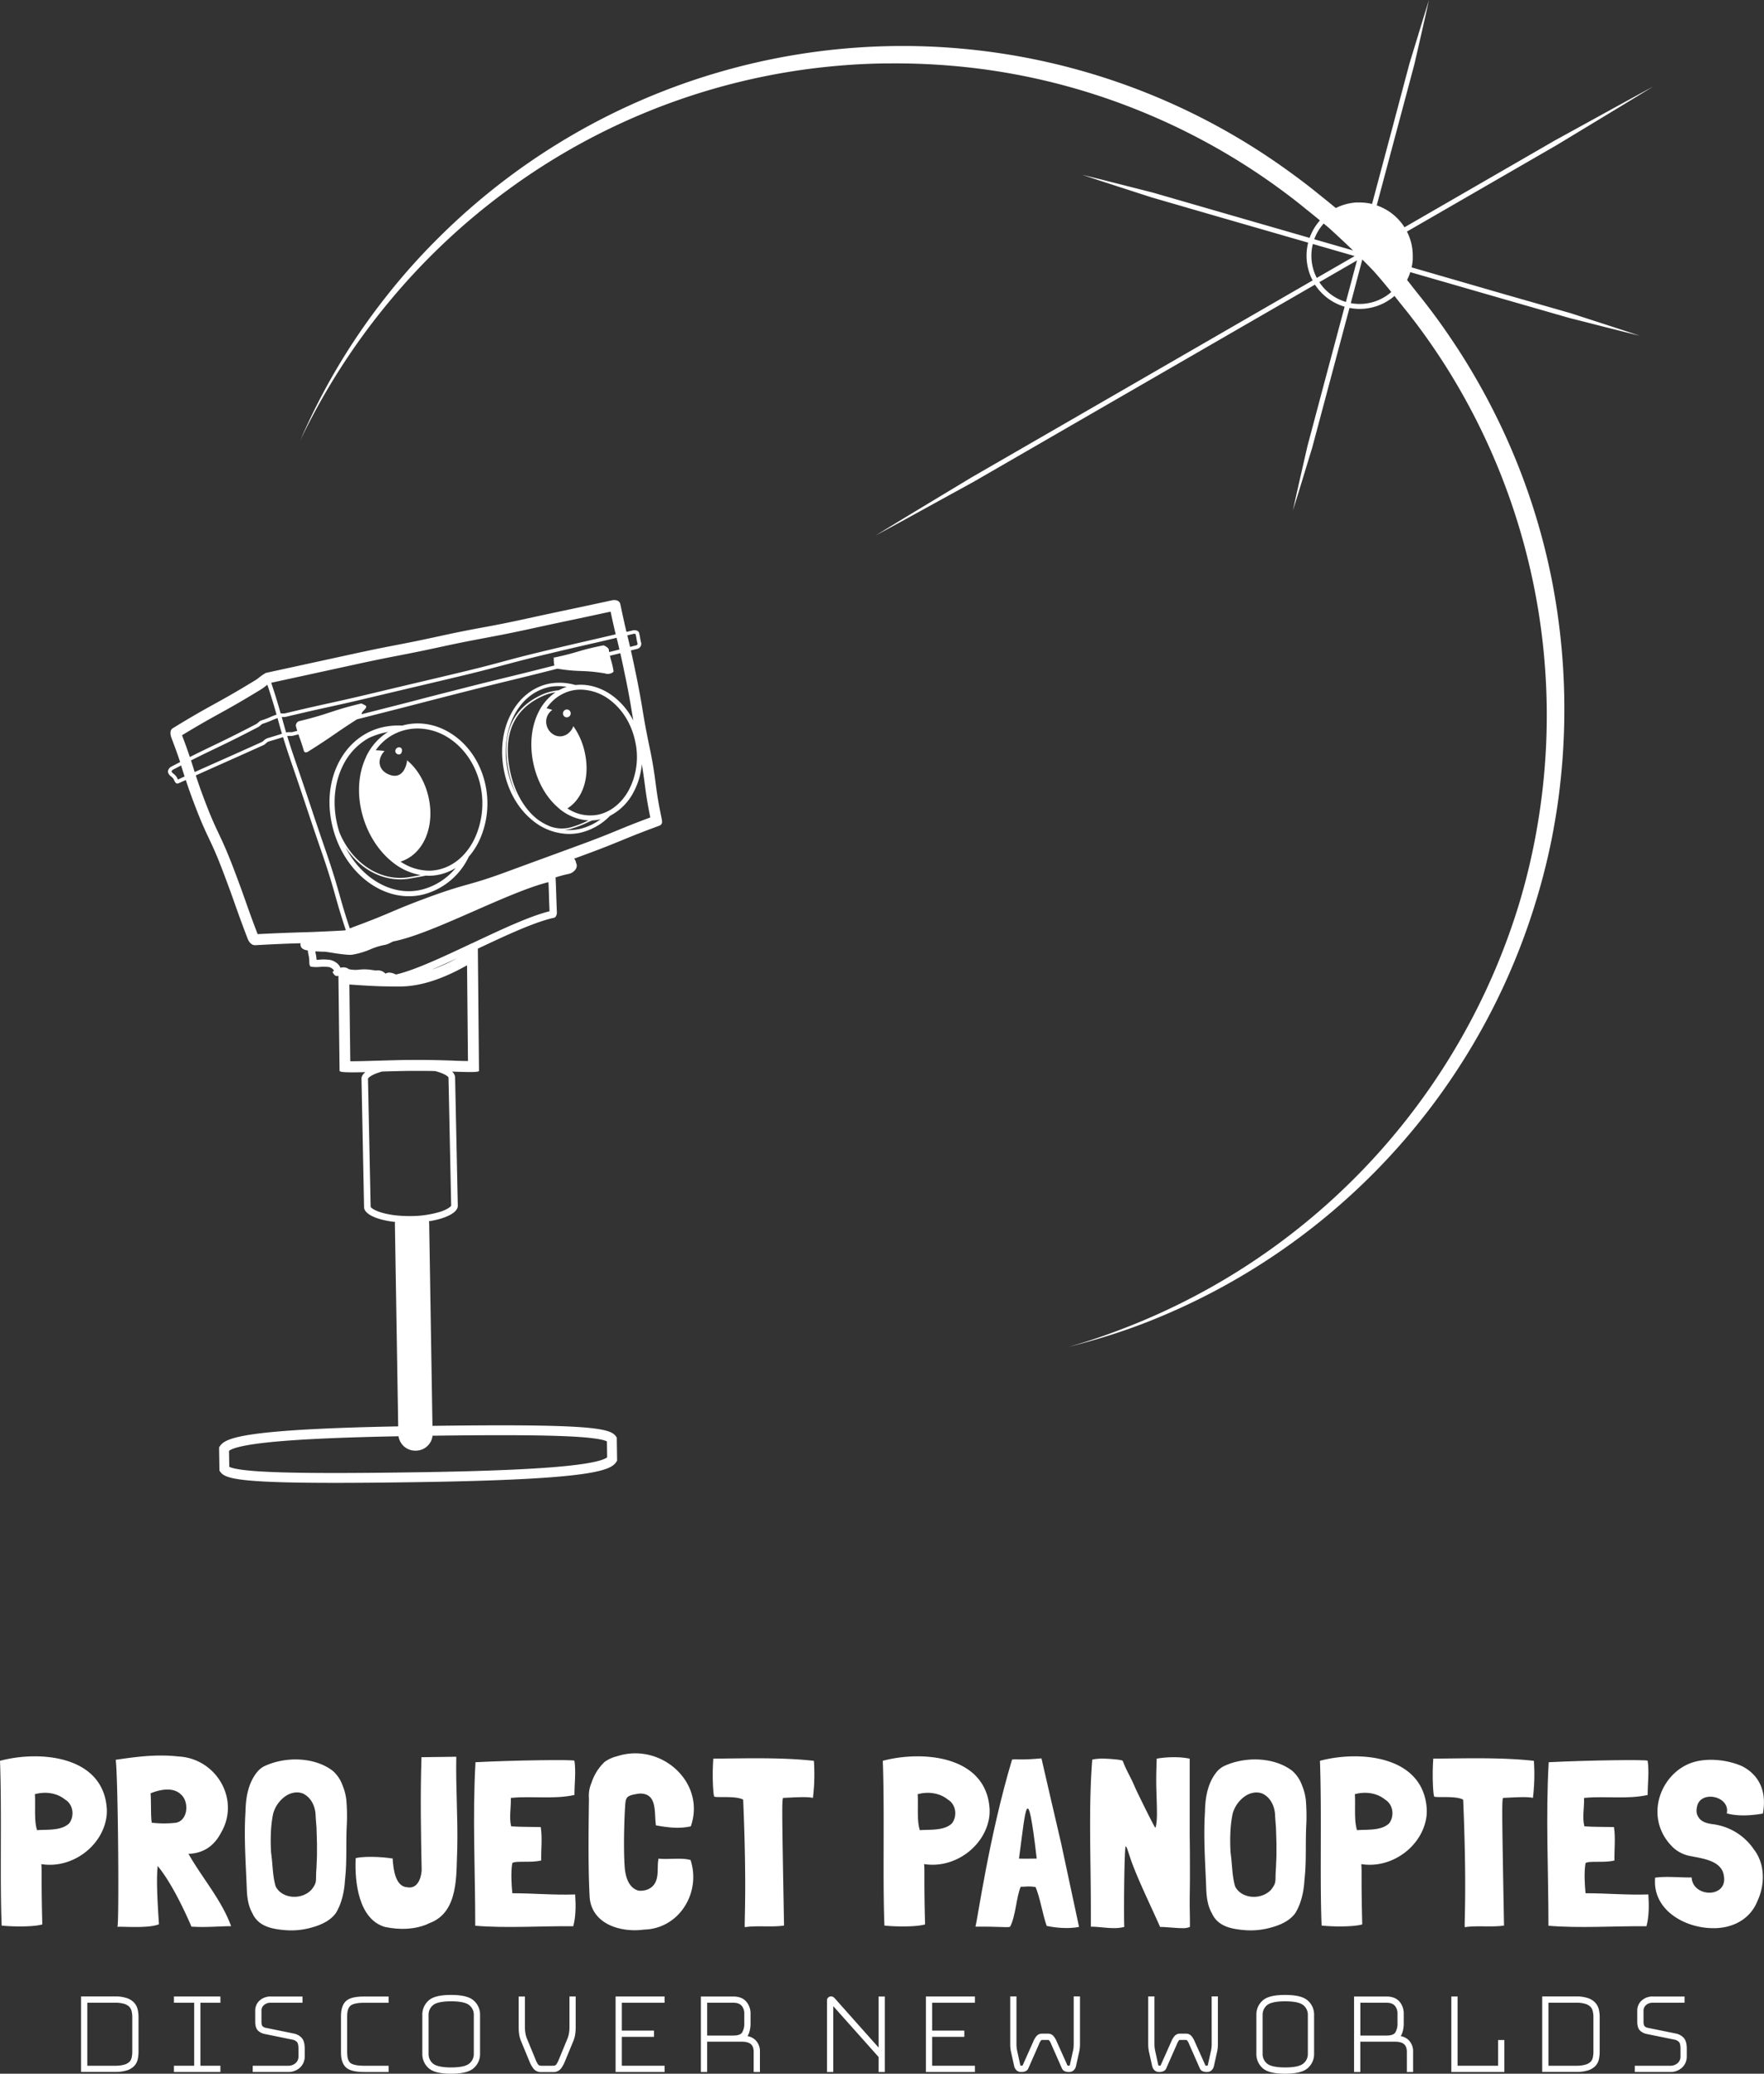 <svg id="Layer_1" data-name="Layer 1" xmlns="http://www.w3.org/2000/svg" viewBox="0 0 1070.85 1258.71"><rect x="0" y="0" width="1070.85" height="1258.71" fill="#333333" stroke="none"/><defs><style>.cls-1{fill:#fff;}</style></defs><title>Logo only</title><path class="cls-1" d="M81.38,1215.54a10.79,10.79,0,0,0-4.46-2.74,21.84,21.84,0,0,0-7-1H49.19v45.83h20.7a23.15,23.15,0,0,0,7.05-.91,10.69,10.69,0,0,0,4.51-2.66,8.61,8.61,0,0,0,2.16-4.12,21.51,21.51,0,0,0,.47-4.6v-21a20.44,20.44,0,0,0-.52-4.67A9.18,9.18,0,0,0,81.38,1215.54Zm-11.5,38.34H53v-38.25h16.9a18,18,0,0,1,5.59.71,7.29,7.29,0,0,1,3,1.75,5.71,5.71,0,0,1,1.38,2.59,15.3,15.3,0,0,1,.43,3.68v21a16.15,16.15,0,0,1-.4,3.66,5.13,5.13,0,0,1-1.32,2.47,7.19,7.19,0,0,1-3,1.68A19.23,19.23,0,0,1,69.89,1253.88Z"/><polygon class="cls-1" points="105.59 1215.64 117.88 1215.64 117.88 1253.88 105.59 1253.88 105.59 1257.68 133.81 1257.68 133.81 1253.88 121.68 1253.88 121.68 1215.64 133.81 1215.64 133.81 1211.84 105.59 1211.84 105.59 1215.64"/><path class="cls-1" d="M178.3,1234.32l-16.78-3.42a3.81,3.81,0,0,1-2.13-1c-.25-.25-.67-1-.67-2.83v-6.5a4.51,4.51,0,0,1,1.5-3.5,6.05,6.05,0,0,1,4.3-1.43h19.11v-3.79H164.52a9.86,9.86,0,0,0-6.88,2.41,8.18,8.18,0,0,0-2.71,6.3v6.5c0,2.63.58,4.45,1.78,5.57a8.1,8.1,0,0,0,4.1,2l16.72,3.41a5.11,5.11,0,0,1,2.75,1.43c.34.36.9,1.36.9,4.09v4.6a5.28,5.28,0,0,1-1.7,4.1,6.74,6.74,0,0,1-4.81,1.62H153.42v3.79h21.25a10.43,10.43,0,0,0,7.46-2.67,9.07,9.07,0,0,0,2.85-6.84v-4.6c0-3.19-.65-5.4-2-6.76A8.84,8.84,0,0,0,178.3,1234.32Z"/><path class="cls-1" d="M210,1214.63c-2,1.87-3,4.94-3,9.11v22.21c0,4.06,1,7.07,3,8.94s5.65,2.79,11.23,2.79H235.9v-3.79H221.15c-5.42,0-7.62-1-8.52-1.76-1.25-1.12-1.88-3.2-1.88-6.18v-22.21c0-3,.66-5.14,2-6.29.93-.82,3.15-1.8,8.44-1.8H235.9v-3.79H221.15C215.63,1211.84,212,1212.75,210,1214.63Z"/><path class="cls-1" d="M287.5,1214.24c-2.58-2.25-7.05-3.34-13.68-3.34s-11.08,1.1-13.61,3.36a11.37,11.37,0,0,0-3.83,8.85v23.4a11.37,11.37,0,0,0,3.83,8.85c2.53,2.26,7,3.36,13.61,3.36s11.1-1.09,13.68-3.34a11.26,11.26,0,0,0,3.92-8.86v-23.4A11.26,11.26,0,0,0,287.5,1214.24Zm-2.59,38.29c-1.88,1.58-5.61,2.38-11.09,2.38-6.82,0-9.74-1.29-11-2.37a7.52,7.52,0,0,1-2.65-6v-23.4a7.52,7.52,0,0,1,2.65-6c1.25-1.08,4.18-2.37,11-2.37,5.48,0,9.21.8,11.09,2.38a7.44,7.44,0,0,1,2.72,6v23.4A7.43,7.43,0,0,1,284.91,1252.53Z"/><path class="cls-1" d="M345.7,1230.48a22.15,22.15,0,0,1-.3,3.67,15.46,15.46,0,0,1-.86,3.13L339.29,1250a14.13,14.13,0,0,1-1.61,3.12c-.23.33-.69.76-2,.76h-7c-1.3,0-1.76-.43-2-.76a14.1,14.1,0,0,1-1.62-3.15l-5.23-12.68a15.31,15.31,0,0,1-.87-3.14,22,22,0,0,1-.3-3.67v-18.63h-3.79v18.63a29.3,29.3,0,0,0,.29,4.31,17.07,17.07,0,0,0,1.09,4l5.24,12.69a17.52,17.52,0,0,0,2.35,4.16,5.8,5.8,0,0,0,4.83,2.08h7a5.8,5.8,0,0,0,4.83-2.08,17.52,17.52,0,0,0,2.35-4.17l5.24-12.69a17.13,17.13,0,0,0,1.09-4,29.44,29.44,0,0,0,.29-4.31v-18.63H345.7Z"/><polygon class="cls-1" points="373.7 1257.68 403.43 1257.68 403.43 1253.88 377.49 1253.88 377.49 1236.34 397 1236.34 397 1232.55 377.49 1232.55 377.49 1215.64 403.43 1215.64 403.43 1211.84 373.7 1211.84 373.7 1257.68"/><path class="cls-1" d="M453.74,1235.88a6.66,6.66,0,0,0,.82-1.47,17.59,17.59,0,0,0,1.06-6.55v-5.47a11.06,11.06,0,0,0-2.58-7.44c-1.77-2.06-4.45-3.1-8-3.1H425.49v45.83h3.79v-18.4h20.95c2.62,0,4.52.52,5.65,1.55s1.65,2.55,1.65,4.72v12.13h3.79v-12.13a9.59,9.59,0,0,0-2.87-7.41A9.71,9.71,0,0,0,453.74,1235.88Zm-1.91-7.95a10.28,10.28,0,0,1-1.4,5.88c-.81,1.15-2.61,1.74-5.35,1.74H429.29v-19.92h15.79c2.37,0,4,.59,5.1,1.79a7.17,7.17,0,0,1,1.65,5Z"/><path class="cls-1" d="M533.37,1242.87,506.8,1213l-.06-.07a6,6,0,0,0-.86-.74,2.55,2.55,0,0,0-2.92.13,2.32,2.32,0,0,0-.92,1.92v43.46h3.79v-40l27.54,30.89v9.1h3.79v-45.83h-3.79Z"/><polygon class="cls-1" points="562.09 1257.68 591.82 1257.68 591.82 1253.88 565.88 1253.88 565.88 1236.34 585.39 1236.34 585.39 1232.55 565.88 1232.55 565.88 1215.64 591.82 1215.64 591.82 1211.84 562.09 1211.84 562.09 1257.68"/><path class="cls-1" d="M651.8,1236.66q0,1.74,0,4.1a20,20,0,0,1-.32,3.59l-2,9,0,.14a.52.52,0,0,1-.17.24.42.42,0,0,1-.17.11h-.4a3.28,3.28,0,0,1-.71-.09l-.06-.13L641.41,1239a11.46,11.46,0,0,0-2.15-3.43,4.34,4.34,0,0,0-3.09-1.17H632.6a4.33,4.33,0,0,0-3.1,1.17,11.48,11.48,0,0,0-2.16,3.45l-6.53,14.65,0,.08a3.27,3.27,0,0,1-.71.09h-.4a.42.42,0,0,1-.17-.12.51.51,0,0,1-.16-.23l-2-9.17a19.78,19.78,0,0,1-.32-3.6q0-2.37,0-4.1v-24.82h-3.79v24.9q0,1.76,0,4.15a22.3,22.3,0,0,0,.39,4.19l2,9a5,5,0,0,0,1.45,2.62,3.89,3.89,0,0,0,2.62,1h.56a6,6,0,0,0,2-.36,3.24,3.24,0,0,0,2-1.88l6.5-14.75a7.36,7.36,0,0,1,1.25-2.22.86.86,0,0,1,.63-.22h3.57a.88.88,0,0,1,.63.22,7.36,7.36,0,0,1,1.25,2.22l6.48,14.7a3.27,3.27,0,0,0,2,1.93,6,6,0,0,0,2,.36h.55a3.89,3.89,0,0,0,2.62-1,5.08,5.08,0,0,0,1.46-2.66l2-9a22.54,22.54,0,0,0,.39-4.17q0-2.39,0-4.15v-24.9H651.8Z"/><path class="cls-1" d="M735.56,1236.66q0,1.74,0,4.1a20,20,0,0,1-.32,3.59l-2,9,0,.14a.52.52,0,0,1-.17.24.42.42,0,0,1-.17.11h-.4a3.28,3.28,0,0,1-.71-.09l-.06-.13L725.18,1239a11.46,11.46,0,0,0-2.15-3.43,4.34,4.34,0,0,0-3.09-1.17h-3.57a4.33,4.33,0,0,0-3.1,1.17,11.48,11.48,0,0,0-2.16,3.45l-6.53,14.65,0,.08a3.27,3.27,0,0,1-.71.09h-.4a.42.42,0,0,1-.17-.12.51.51,0,0,1-.16-.23l-2-9.17a19.78,19.78,0,0,1-.32-3.6q0-2.37,0-4.1v-24.82h-3.79v24.9q0,1.76,0,4.15a22.3,22.3,0,0,0,.39,4.19l2,9a5,5,0,0,0,1.45,2.62,3.89,3.89,0,0,0,2.62,1H704a6,6,0,0,0,2-.36,3.24,3.24,0,0,0,2-1.88l6.5-14.75a7.36,7.36,0,0,1,1.25-2.22.86.86,0,0,1,.63-.22h3.57a.88.88,0,0,1,.63.22,7.36,7.36,0,0,1,1.25,2.22l6.48,14.7a3.27,3.27,0,0,0,2,1.93,6,6,0,0,0,2,.36h.55a3.89,3.89,0,0,0,2.62-1,5.08,5.08,0,0,0,1.46-2.66l2-9a22.54,22.54,0,0,0,.39-4.17q0-2.39,0-4.15v-24.9h-3.79Z"/><path class="cls-1" d="M793.81,1214.24c-2.58-2.25-7.05-3.34-13.68-3.34s-11.08,1.1-13.61,3.36a11.37,11.37,0,0,0-3.83,8.85v23.4a11.37,11.37,0,0,0,3.83,8.85c2.53,2.26,7,3.36,13.61,3.36s11.1-1.09,13.68-3.34a11.26,11.26,0,0,0,3.92-8.86v-23.4A11.26,11.26,0,0,0,793.81,1214.24Zm-2.59,38.29c-1.88,1.58-5.61,2.38-11.09,2.38-6.82,0-9.74-1.29-11-2.37a7.52,7.52,0,0,1-2.65-6v-23.4a7.52,7.52,0,0,1,2.65-6c1.25-1.08,4.18-2.37,11-2.37,5.48,0,9.21.8,11.09,2.38a7.44,7.44,0,0,1,2.72,6v23.4A7.43,7.43,0,0,1,791.22,1252.53Z"/><path class="cls-1" d="M850.27,1235.88a6.66,6.66,0,0,0,.82-1.47,17.59,17.59,0,0,0,1.06-6.55v-5.47a11.06,11.06,0,0,0-2.58-7.44c-1.77-2.06-4.45-3.1-8-3.1H822v45.83h3.79v-18.4h20.95c2.62,0,4.52.52,5.65,1.55s1.65,2.55,1.65,4.72v12.13h3.79v-12.13a9.59,9.59,0,0,0-2.87-7.41A9.71,9.71,0,0,0,850.27,1235.88Zm-1.91-7.95a10.28,10.28,0,0,1-1.4,5.88c-.81,1.15-2.61,1.74-5.35,1.74H825.82v-19.92h15.79c2.37,0,4,.59,5.1,1.79a7.17,7.17,0,0,1,1.65,5Z"/><polygon class="cls-1" points="909.44 1253.88 884.83 1253.88 884.83 1211.84 881.04 1211.84 881.04 1257.68 913.23 1257.68 913.23 1238.26 909.44 1238.26 909.44 1253.88"/><path class="cls-1" d="M968.36,1215.54a10.79,10.79,0,0,0-4.46-2.74,21.84,21.84,0,0,0-7-1h-20.7v45.83h20.7a23.15,23.15,0,0,0,7.05-.91,10.69,10.69,0,0,0,4.51-2.66,8.61,8.61,0,0,0,2.16-4.12,21.51,21.51,0,0,0,.47-4.6v-21a20.44,20.44,0,0,0-.52-4.67A9.18,9.18,0,0,0,968.36,1215.54Zm-11.5,38.34H940v-38.25h16.9a18,18,0,0,1,5.59.71,7.29,7.29,0,0,1,3,1.75,5.71,5.71,0,0,1,1.38,2.59,15.3,15.3,0,0,1,.43,3.68v21a16.15,16.15,0,0,1-.4,3.66,5.13,5.13,0,0,1-1.32,2.47,7.19,7.19,0,0,1-3,1.68A19.23,19.23,0,0,1,956.86,1253.88Z"/><path class="cls-1" d="M1017.29,1234.32l-16.78-3.42a3.81,3.81,0,0,1-2.13-1c-.25-.25-.67-1-.67-2.83v-6.5a4.51,4.51,0,0,1,1.5-3.5,6.05,6.05,0,0,1,4.3-1.43h19.11v-3.79H1003.5a9.86,9.86,0,0,0-6.88,2.41,8.18,8.18,0,0,0-2.71,6.3v6.5c0,2.63.58,4.45,1.78,5.57a8.1,8.1,0,0,0,4.1,2l16.72,3.41a5.11,5.11,0,0,1,2.75,1.43c.34.36.9,1.36.9,4.09v4.6a5.28,5.28,0,0,1-1.7,4.1,6.74,6.74,0,0,1-4.81,1.62H992.41v3.79h21.25a10.43,10.43,0,0,0,7.46-2.67,9.07,9.07,0,0,0,2.85-6.84v-4.6c0-3.19-.65-5.4-2-6.76A8.84,8.84,0,0,0,1017.29,1234.32Z"/><path class="cls-1" d="M277.59,1121.89c.44-18.72-1-37.44-.58-55.57l-21.18.29v1c-.73,23.07-.29,46.14.14,67.76-.44,5.66-3,11.32-8.85,10.16-7-.44-8.27-10.59-8.71-16.54v-.87c-7-1.16-17.27-1.45-22.49-.29-.72,14.8,1.89,37.15,17.7,41.79,8.71,1.89,19,1.74,27.14-2.32C278.75,1160.63,276.87,1137.71,277.59,1121.89Z"/><path class="cls-1" d="M432.86,1067.48c0,.15.15.15.15.29-.73,9.14-.15,21.33.58,22.78,2.32.73,12.91-.58,17.41,1.74l.15.15c2.32,54.12.58,75.6,1,77.34,7-1.16,16.69.14,23.8-1v-.29c-1.16-63.41-1.31-74-.73-76.76,0-.15.14-.29.14-.44h.44c9.14-.44,14.07-.73,17.7,0a117.71,117.71,0,0,0,.58-22.49C474.21,1066.61,452.59,1067.33,432.86,1067.48Z"/><path class="cls-1" d="M348,1169.2c1.6-5.8,1.6-12.77,1.16-19v-.29c-13.21.44-25.25-.73-38-.73L311,1149c-.44-4.64-1-12.48,0-18.14,2-1.6,11.61,0,17.56-1.6-.14-7.11.73-13.64-.29-20.17V1109c-5.95-.15-12,0-17.85-.44l-.14-.15c-1.31-5.22,0-11.32-.15-17l.15-.15h.44c12.77-1.16,25.68,1,38-1.74v-.15c0-6.82,1-13.78,0-20.6,0-.87-37.58-.29-60.07.87-1.89,33.23-.15,65.59-.15,99.25C307.19,1170.5,328.23,1169,348,1169.2Z"/><path class="cls-1" d="M380.76,1091c1.6-1.6,4.79-1.89,7.26-2.32,11.32-.44,9,11.61,10.16,19.3,7.4,1.31,14.07,2.18,21.19.58,9.29-26.84-18.28-51.22-44.84-42.52a21.46,21.46,0,0,0-7.4,3.34,29.89,29.89,0,0,0-8,12.62,20,20,0,0,0-1.6,9.72c-.44,31.34-.29,46.29.44,60.22,1.6,16.25,19.15,21.19,32.94,19.3,21.19-.44,34.82-22.2,28.3-42.23-5.51-1.6-13.93-.14-19.44-.87-1,4.79.29,9.87-1.89,14.37-1.89,3.92-6.1,5.51-10.3,5.08-5.66-1.6-7.69-7.69-8.27-13.35-1.16-13.2,0-40.34.58-41.35A5.51,5.51,0,0,1,380.76,1091Z"/><path class="cls-1" d="M64.72,1102.3a31.49,31.49,0,0,0,.15-3.77v-.14c-1.74-32.94-40.92-36-64.86-29.6,1.16,32.21-.14,71.83,1,100,6.53.73,18.86.87,24.23-.58.15,0,.29-.14.44-.14v-.15c-.73-28.15-.15-31.05-.58-36.42C43.53,1134.51,62.39,1120.73,64.72,1102.3Zm-41.79,8.56h-.44c-1.89-5.8-.87-14.8-1.31-21.77a.53.53,0,0,1,.44-.15c6.24-1.6,13.06-.58,17.85,3.34,5.08,3,5.8,10,2.61,14.37C37.44,1111.3,29,1110.43,22.93,1110.86Z"/><path class="cls-1" d="M209.83,1136.84c.73-10,.14-19.44.73-29.75a118.67,118.67,0,0,0-.29-14.37,32.87,32.87,0,0,0-2.32-9,21.28,21.28,0,0,0-5.95-8.85c-11.17-8.56-29.17-8.85-41.94-2.61a14.76,14.76,0,0,0-3.34,2.61c-6,6.82-7.55,16.11-7.69,24.81-1,15.24.14,30.47.73,45.56.14,5.66.73,11.32,3.48,16.11,3.48,7.69,11.17,9.43,19.15,10.16a45.26,45.26,0,0,0,16.54-1.45c5.95-1.6,11.61-4.21,14.95-8.85,3.48-5.66,5.08-12.77,5.51-19.59Zm-17.41-10.74c0,.44-.15,3.63-.29,7.55-.73,8.42.73,8.42-2.9,13.2-5.95,6.67-18.14,5.8-21.91-1.89-1.89-6.38-1.74-13.64-2.76-20.46-.44-8.13-.29-16.4,1.31-23.8a19.18,19.18,0,0,1,6.82-10c3-2.32,7.4-3.63,11.32-2,4.5,2.18,7.11,7,7.55,12.33.14,3.34.58,8.13.58,8.27l.29,9.87Z"/><path class="cls-1" d="M561,1131.47c18.43,3,37.29-10.74,39.61-29.17a31.49,31.49,0,0,0,.15-3.77v-.14c-1.74-32.94-40.92-36-64.86-29.6,1.16,32.21-.14,71.83,1,100,6.53.73,18.86.87,24.23-.58.14,0,.29-.14.44-.14v-.15C560.84,1139.74,561.43,1136.84,561,1131.47Zm-2.61-20.6c-1.89-5.8-.87-14.8-1.31-21.77a.53.53,0,0,1,.44-.15c6.24-1.6,13.06-.58,17.85,3.34,5.08,3,5.8,10,2.61,14.37-4.64,4.64-13.06,3.77-19.15,4.21Z"/><path class="cls-1" d="M114.49,1125.37v-.15h.73c9.29-.58,15.24-5.66,18.86-12.62,12-20.17-2.76-45.27-25.68-46.43-14.08-1.6-27.28.44-38.16,2,1.45,9.72,2.18,101.43,1,101.43,1.89-.44,18.72,1.16,25.25-1.6-.44-7.4-1.89-26.7-.73-35.41l.29.44c8.27,10.16,16.4,27.57,20.17,36.42h.14c8.71.58,17.27-.29,24.09-.29h-.15C134.51,1153.23,122.61,1139.74,114.49,1125.37Zm-7.55-19a61.89,61.89,0,0,1-14.66,0h-.15c-.72-4.35-.29-12.91-.72-17.85,6.82-2.76,13.93-3.48,18.14.44C114.92,1093.16,114.34,1104.77,106.94,1106.36Z"/><path class="cls-1" d="M869.93,1067.48c0,.15.15.15.15.29-.73,9.14-.15,21.33.58,22.78,2.32.73,12.91-.58,17.41,1.74l.15.15c2.32,54.12.58,75.6,1,77.34,7-1.16,16.69.14,23.8-1v-.29c-1.16-63.41-1.31-74-.73-76.76,0-.15.14-.29.14-.44h.44c9.14-.44,14.08-.73,17.7,0a117.67,117.67,0,0,0,.58-22.49C911.28,1066.61,889.66,1067.33,869.93,1067.48Z"/><path class="cls-1" d="M786.34,1161.21c3.48-5.66,5.08-12.77,5.51-19.59l.44-4.79c.73-10,.15-19.44.73-29.75a118.87,118.87,0,0,0-.29-14.37,32.9,32.9,0,0,0-2.32-9,21.28,21.28,0,0,0-5.95-8.85c-11.17-8.56-29.17-8.85-41.94-2.61a14.75,14.75,0,0,0-3.34,2.61c-6,6.82-7.55,16.11-7.69,24.81-1,15.24.14,30.47.72,45.56.15,5.66.73,11.32,3.48,16.11,3.48,7.69,11.17,9.43,19.15,10.16a45.27,45.27,0,0,0,16.54-1.45C777.35,1168.47,783,1165.86,786.34,1161.21ZM749.78,1145c-1.89-6.38-1.74-13.64-2.76-20.46-.44-8.13-.29-16.4,1.31-23.8a19.19,19.19,0,0,1,6.82-10c3-2.32,7.4-3.63,11.32-2,4.5,2.18,7.11,7,7.54,12.33.14,3.34.58,8.13.58,8.27l.29,9.87v7c0,.44-.15,3.63-.29,7.55-.73,8.42.73,8.42-2.9,13.2C765.74,1153.52,753.55,1152.65,749.78,1145Z"/><path class="cls-1" d="M801.29,1068.78c1.16,32.21-.14,71.83,1,100,6.53.73,18.86.87,24.23-.58.15,0,.29-.14.44-.14v-.15c-.73-28.15-.14-31.05-.58-36.42,18.43,3,37.29-10.74,39.61-29.17a31.28,31.28,0,0,0,.15-3.77v-.14C864.41,1065.45,825.23,1062.4,801.29,1068.78Zm42.08,37.87c-4.64,4.64-13.06,3.77-19.15,4.21h-.43c-1.89-5.8-.87-14.8-1.31-21.77a.53.53,0,0,1,.44-.15c6.24-1.6,13.06-.58,17.85,3.34C845.84,1095.34,846.56,1102.3,843.37,1106.65Z"/><path class="cls-1" d="M962.22,1091.27c12.77-1.16,25.68,1,38-1.74v-.15c0-6.82,1-13.78,0-20.6,0-.87-37.58-.29-60.07.87-1.89,33.23-.15,65.59-.15,99.25,18.72,1.6,39.76.14,59.49.29,1.6-5.8,1.6-12.77,1.16-19v-.29c-13.2.44-25.25-.73-38-.73l-.15-.14c-.44-4.64-1-12.48,0-18.14,2-1.6,11.61,0,17.56-1.6-.14-7.11.73-13.64-.29-20.17V1109c-5.95-.15-12,0-17.85-.44l-.14-.15c-1.31-5.22,0-11.32-.15-17l.15-.15Z"/><path class="cls-1" d="M1070,1100.85h.15c2.76-14.51-3.19-23.94-12.48-28.73-9.29-4.21-22.78-5.51-32.21-1.6-18.57,7.69-27.42,34.1-9.58,51.08a21.2,21.2,0,0,0,9.87,4.93c8.13,1.6,19.59,2.9,20.75,12.19,2.32,13.49-18.86,13.2-19.59.87-6.53.15-15.38-.87-22.2.15v.87c-1.16,18.43,17.27,29.31,34.25,29.75,11.9.44,23.36-4.79,28-16.69,4.64-10,4.5-22.49-2.32-31.2a35.45,35.45,0,0,0-25.1-15.24c-4.06-.58-7.84-1.6-9.43-6.24a8.92,8.92,0,0,1,0-3.92c1.6-10.88,20.46-7,18.14,3.63C1055.08,1102.59,1063.21,1102,1070,1100.85Z"/><path class="cls-1" d="M717.56,1170.36a11.05,11.05,0,0,0,4.79-.73v-2.9c0-3.92-.14-7.69-.14-11.61,0-5.37.14-10.45.14-16.11,0-8.27,0-16.69-.14-24.81v-46.72a46.86,46.86,0,0,0-9.58-.87,60.87,60.87,0,0,0-10.45.87c-.15,4.79-.29,8.85-.29,12.91,0,7,.44,13.35.44,21,0,3.34-.44,7.55-1,8-.44,0-11-21.48-12.19-24.23-3.48-8.13-4.79-9.14-7.54-16.25,0-.87-9.58-1.45-12-1.45a30.37,30.37,0,0,0-6.53.58c-1,12.33-1.31,25.54-1.31,38.89,0,18.14.44,34,.44,52.38v10.16c4.5,0,9.29.87,13.93.87a24,24,0,0,0,6.38-.73c-.15-3.34-.15-7.55-.15-12,0-16.25.44-36.86,1-36.86s1.16,2.18,1.89,4.35l1.45,4.35c4.5,12.33,11.17,25.83,17.56,40.19C708.13,1169.63,713.64,1170.36,717.56,1170.36Z"/><path class="cls-1" d="M619.61,1145.25c4.35,0,4.06-.58,9,.14,2.61,5.66,4.5,17.41,6.82,23.65h.14c6.24,1.31,13.64,1.74,19.44.58v-.15l-10.88-50.79c-2.32-9.72-10.16-43.82-11.9-51.37-12.77,1.16-15.09.29-17.85.73-13.93,46.43-21,97.36-22.2,101.28.15.14.15.14.29.14,13.2-.14,18.72.58,20.31.15.14,0,.29-.15.44-.15C616.57,1163.1,617,1151.35,619.61,1145.25Zm9.72-17.12c-3.63,0-7.4.15-10.74,0C622.66,1098.38,623.53,1078.07,629.34,1128.13Z"/><path class="cls-1" d="M308.87,114.84A396.44,396.44,0,0,1,491.38,41.79q12.29-1.59,24.66-2.44t24.75-.87a405.35,405.35,0,0,1,49.41,2.7A390.15,390.15,0,0,1,686,64.95a395.49,395.49,0,0,1,86.82,46.72c6.7,4.81,13.27,9.72,19.68,15q4.43,3.54,8.78,7.12A32.25,32.25,0,0,0,795,144.39l-53-15.3-42.3-12.23-21.35-5.42-10.68-2.71-10.7-2.63,10.46,3.47,10.48,3.4,21,6.79L741.13,132l53,15.29a32.34,32.34,0,0,0,2.71,22.93l-30,17.31-118,68.15-59,34.06L560.6,307.36,546,316.19l-14.54,8.9,15-8.14,14.94-8.21,29.86-16.42,59-34.08,118-68.15,30-17.32a32.35,32.35,0,0,0,18,13.4L804,232.06,793.69,270.8l-4.48,19.55L787,300.13l-2.16,9.8,3-9.57,2.93-9.59,5.86-19.19,10.33-38.74,12.26-45.94a32.26,32.26,0,0,0,27.32-7.27l2.65,3.37,3.91,4.87c1.32,1.62,2.58,3.25,3.83,4.88s2.54,3.24,3.74,4.91c4.95,6.58,9.63,13.36,14.16,20.24a396.78,396.78,0,0,1,58.36,283.87c-1.36,8.14-3.05,16.23-4.94,24.26s-4.07,16-6.47,23.91a401.62,401.62,0,0,1-225.92,250.8q-11.51,4.91-23.3,9.15t-23.86,7.66q12.16-3.06,24.15-6.81t23.7-8.34A398.75,398.75,0,0,0,930.64,552.72c2.57-8.06,4.93-16.19,7-24.4s3.9-16.47,5.41-24.8,2.83-16.7,3.79-25.11,1.75-16.85,2.19-25.3a408.56,408.56,0,0,0-7-101.17,397.61,397.61,0,0,0-32.27-96.23,406.52,406.52,0,0,0-25-44.3c-4.65-7.09-9.45-14.09-14.53-20.89-1.24-1.72-2.56-3.38-3.84-5.07s-2.58-3.37-3.9-5l-3.92-4.92c-1.29-1.65-2.53-3.27-3.87-4.94l-.53-.66.09-.18c.14-.28.28-.56.41-.84l.29-.65c.13-.28.25-.57.37-.85l.26-.67q.17-.43.32-.87l.23-.68v0l54.25,15.66L952.66,193c14.24,3.59,28.45,7.29,42.72,10.77-13.93-4.66-27.93-9.1-41.89-13.66L911.19,178,856.9,162.28,857,162c.07-.32.13-.65.19-1s.09-.45.12-.68.1-.69.14-1,.06-.43.08-.65c0-.39.07-.78.1-1.18,0-.18,0-.35,0-.53,0-.57,0-1.15,0-1.73a32.14,32.14,0,0,0-3.53-14.67l32.19-18.58,59-34.07c19.42-11.8,38.9-23.49,58.27-35.37-20,10.83-39.84,21.85-59.77,32.77l-59,34.07-32.18,18.58a32.37,32.37,0,0,0-16.86-13.29l12.48-46.76,10.34-38.74c3-13,6-26.06,8.89-39.13-4,12.76-7.85,25.57-11.79,38.35L845.38,77.1l-12.46,46.7a32.35,32.35,0,0,0-7.53-.89c-.58,0-1.15,0-1.72,0l-.5,0-1.19.1-.63.08-1,.14-.67.12-1,.18-.69.16-.92.23-.69.2-.89.27-.68.23-.86.31-.67.27-.84.35-.66.3-.81.39-.1,0q-5.49-4.53-11-8.92c-6.53-5.32-13.37-10.41-20.27-15.33A399.18,399.18,0,0,0,267.3,143.26a390.3,390.3,0,0,0-33.55,37.58A390.5,390.5,0,0,0,182.42,267a406.93,406.93,0,0,1,53.91-84A401.4,401.4,0,0,1,308.87,114.84Zm494.69,20.84c1.08.9,2.15,1.79,3.22,2.69,4.4,4,9.44,8.69,14.61,13.65l-23.56-6.8A29.33,29.33,0,0,1,803.57,135.68Zm-7.47,19.52a29.24,29.24,0,0,1,.88-7.1l25.39,7.33-23,13.26A29.1,29.1,0,0,1,796.09,155.2Zm4.82,16.07,22.86-13.2-6.73,25.21A29.41,29.41,0,0,1,800.91,171.27ZM820,184,827,157.51c2.39,2.37,4.75,4.78,7.06,7.21,3.61,4.06,7.11,8.26,10.54,12.54A29.17,29.17,0,0,1,820,184Z"/><path class="cls-1" d="M275.3,446.21c-9.24-6.42-19.93-8.58-30.09-6.08-.35.09-.69.19-1,.29a44.44,44.44,0,0,0-12.42,1.1c-11.46,2.82-20.85,10.58-26.45,21.85s-6.81,24.89-3.47,38.44C208,526.75,227.68,544,248.14,544a35.92,35.92,0,0,0,8.6-1,42.21,42.21,0,0,0,27.56-22.43,1.53,1.53,0,0,0,.12-.37A43.1,43.1,0,0,0,291.05,510a53.79,53.79,0,0,0,3.25-35.28C291.37,462.82,284.62,452.69,275.3,446.21Zm-53,13.11c-4.68,9.79-5.63,21.8-2.67,33.82s9.51,22.79,18.33,29.92a37.14,37.14,0,0,0,17.51,8.11c-1.69.31-3.72.68-6.92,1.23-17.58,3-34.7-8.38-42.44-27-.45-1.4-.87-2.83-1.23-4.29-3.16-12.84-2-25.74,3.24-36.32a38.39,38.39,0,0,1,15.72-16.81,37.25,37.25,0,0,1,3.6-1.5,44.26,44.26,0,0,1,7-2l1.13-.24A35.66,35.66,0,0,0,222.25,459.31ZM256,540c-17.83,4.39-36.56-6.72-46.28-25.77,7.88,12.09,20.16,19.54,33.22,19.54a34.53,34.53,0,0,0,5.72-.48c5.15-.9,7.31-1.3,9.81-1.78.59,0,1.18.06,1.77.06a30.35,30.35,0,0,0,7.27-.88,31.63,31.63,0,0,0,9.15-3.88A38.93,38.93,0,0,1,256,540Zm32.26-31.29c-4.72,10-12.35,16.72-21.49,19a26.83,26.83,0,0,1-6.43.78A31.65,31.65,0,0,1,243.15,523c14.35-4.59,21.22-22,16.77-40.09-2.23-9-6.87-16.53-12.81-21.43a14.05,14.05,0,0,1-.86,3.83c-1.77,4.73-5.11,6.71-9.84,4.94s-7.16-5.9-5.39-10.63a10.53,10.53,0,0,1,2.42-3.75,43.45,43.45,0,0,0-5.36-.46,30.68,30.68,0,0,1,17.87-12.3,31.77,31.77,0,0,1,7.61-.92,35,35,0,0,1,20,6.54c8.7,6.05,15,15.54,17.77,26.73A50.65,50.65,0,0,1,288.26,508.69Z"/><path class="cls-1" d="M242.94,453.71a2.29,2.29,0,0,0-2.84,1.48,2,2,0,0,0,1.32,2.6,1.71,1.71,0,0,0,2.4-1.21C244.25,455.43,244.09,454.14,242.94,453.71Z"/><path class="cls-1" d="M345,430.8a2.4,2.4,0,0,0-1.68,4.51A2.41,2.41,0,0,0,345,430.8Z"/><path class="cls-1" d="M105.78,473.71c.44,1,1,1.9,1.9,1.9a1.69,1.69,0,0,0,.7-.16l4.41-2c1.28,3.92,2.89,8.57,5.57,15.61,7.73,20.27,9.31,19.66,17,39.93s7.22,20.46,14.95,40.73c.79,2.08,2.33,4,4.51,4h.2c13.75-.75,20.55-1,27.43-1.18a3.49,3.49,0,0,0-.06.61c0,2.92,2.76,3.52,4.47,3.75.22,2.76.86,3.27.91,6.91,0,1.15.09,2.88,1.23,3A28.71,28.71,0,0,0,192,587c1.72,0,2.73-.21,4.45-.21a28.66,28.66,0,0,1,3,.17c1.14.12,3,1.2,3.26,2.32,0,.21-.85.4-.8.61.23,1.07,1.5,2.57,2.6,2.57h.17a3.08,3.08,0,0,0,.76-.2l.7,57.69c0,.71,2.86.95,7.71.95,2.24,0,4.92-.05,7.94-.13-1.52,1.24-2.36,2.6-2.34,4L221,732.72c.06,4.28,7.92,7.81,18.85,9a5.78,5.78,0,0,0-.12,1.36l2,122.71c-97.71,1.88-105.72,7.37-108.63,12.68H133l.22,14.36h.15c2.6,4.42,8.83,7.25,70.13,7.25,13.85,0,30.51-.14,50.58-.45C363,898,371.46,892.28,374.48,886.77h.15l-.22-14.36h-.15c-2.6-4.42-8.83-7.25-70.12-7.25-11.73,0-25.49.1-41.61.32l-2-122.69a5,5,0,0,0-.21-1.48c10.38-1.63,17.66-5.29,17.59-9.45l-1.64-77.94a4.87,4.87,0,0,0-1.9-3.48c4.52.15,8.31.28,11.1.28,3.39,0,5.31-.19,5.31-.78l-.7-74.12c17.43-8.22,34.69-16.27,46.32-18.76,1.12-.24,1.71-2.09,1.66-3.24-.45-10.62-.31-10.62-.8-21.24v0a74.89,74.89,0,0,1,7.82-2.1,6.74,6.74,0,0,0,4.15-2.55,3.93,3.93,0,0,0,.85-3.06,3.52,3.52,0,0,0-.38-1.11,4.57,4.57,0,0,0-1.19-2.56l6.13-2.25c22.85-8.41,22.54-9.26,45.39-17.67,2.16-.79,2.08-2.26,1.61-4.51-4.52-21.6-2.87-21.95-7.39-43.55s-3.65-21.78-8.06-43.41c-1.35-6.61-2.34-11.18-3.21-15l4.09-1a3.2,3.2,0,0,0,2.18-3.45c-.81-3.12-.51-3.2-1.32-6.32-.27-1-1.59-1.52-2.79-1.52a4,4,0,0,0-.91.1l-3.92.94c-1-4.16-2.11-9.1-3.73-16.83-.37-1.76-1.93-2.5-3.67-2.5a6.84,6.84,0,0,0-1.45.16c-26.12,5.69-26.16,5.52-52.28,11.22s-26.31,4.84-52.43,10.54-26.26,5.07-52.38,10.76l-52.25,11.38c-.1,0-.21.07-.32.11a1.29,1.29,0,0,0-1,.43c-2,1-4.12,3.08-5.71,4-24.76,15.12-25.41,14-50.17,29.17-2,1.2-1.58,4-.76,6.11,2.42,6.36,4,10.77,5.19,14.45l-5.48,2.84c-1.16.6-2.3,2.43-1.79,3.63C103.15,471.67,104.64,471,105.78,473.71ZM156.4,567c-3.75-9.84-5.55-14.94-7.29-19.88s-3.64-10.31-7.53-20.52c-4-10.38-6.38-15.49-8.72-20.44s-4.55-9.6-8.32-19.49c-2.8-7.35-4.38-12-5.68-16,16-7.18,19.47-8.65,41.24-18.46.87-.39,2-1.86,3-2.12,4.64-1.36,5.42-1.65,8.74-2.65,1.27,4.17,2.88,9.19,5.18,15.86,4.61,13.38,6.87,20.2,9.07,26.8s4.46,13.44,9.08,26.83,6.56,20.26,8.45,27c1.57,5.54,3.18,11.25,6.29,20.59a5.9,5.9,0,0,1-.89.26c-13.46.73-20.32,1-27,1.16C175.57,566.16,168.93,566.37,156.4,567ZM117.54,466.58c-.5-1.6-1-3.21-1.59-5,6.15-3.11,10.49-5.19,14.73-7.22,6.45-3.09,13.11-6.29,26-13a8.33,8.33,0,0,0,1.64-1.24,7.77,7.77,0,0,1,.85-.7,51.08,51.08,0,0,0,5.76-2.15c1-.44,2-.86,3.55-1.4l.21.77c.75,2.72,1.51,5.48,2.47,8.74l-3.19,1c-1.36.42-2.76.86-5.54,1.67a6.89,6.89,0,0,0-2.47,1.6,8.14,8.14,0,0,1-.79.64c-12.9,5.81-19.48,8.74-25.83,11.57-4.32,1.92-8.73,3.89-15.16,6.77ZM374.8,389.06c.41,1.7.81,3.38,1.23,5.19l-6.25,1.55c-.06-.34-.12-.69-.18-1.07.33-1.16-2.12-2.71-3.29-3-15.29,3-15.06,4.31-30.25,7.48.39,1-.2,1.43.24,2.71a3.8,3.8,0,0,0,.32,2l-2.5.64c-13.06,3.32-19.72,4.94-26.16,6.51s-13.12,3.19-26.2,6.52-19.72,5-26.14,6.7-13.06,3.38-26.13,6.7l-9.92,2.53c-.28-1.83,3.32-3.2,2.64-5a10.89,10.89,0,0,0-2.93-1.52c-19.09,4.61-18.72,6.15-37.8,10.76a2.86,2.86,0,0,0-1.83,3.14c.3,1,.56,1.92.8,2.71l-3.22.82a3.55,3.55,0,0,1-.64,0h-1.11a7.19,7.19,0,0,0-1.78.18c-1-3.24-1.72-6-2.46-8.7l-.19-.69h1.15a6.5,6.5,0,0,0,1.53-.15c13.17-3.15,19.89-4.63,26.39-6.05s13.26-2.92,26.47-6.07,19.89-4.73,26.38-6.26,13.2-3.11,26.39-6.26,19.89-5,26.34-6.7,13.06-3.52,26.22-6.67,19.89-4.7,26.38-6.19c4.53-1,9.18-2.11,16-3.73Zm-14.37,484c3.92.52,6.77,1.18,8,1.86l.15,9.66c-2.35,1.89-9.52,3.27-15.48,4.13-17.87,2.58-50.3,4.19-99.14,4.93-19.9.3-36.42.45-50.49.45-28.5,0-46.38-.61-56.29-1.92-3.92-.52-6.77-1.18-8-1.86l-.15-9.66c2.35-1.89,9.52-3.27,15.48-4.13,16.4-2.37,45.07-3.92,87.42-4.73a10.2,10.2,0,0,0,10.29,8.73h.17a10.21,10.21,0,0,0,10.19-9.05c16-.22,29.66-.32,41.57-.32C332.64,871.15,350.52,871.76,360.43,873.07ZM272.26,654l1.63,77.79c-.22.51-1.81,2.16-6.63,3.74a62.05,62.05,0,0,1-17.72,2.61h-1.2c-14.86,0-22.65-4-23.33-5.62l-1.63-77.79c.22-.51,1.81-2.16,6.63-3.74.62-.2,1.27-.4,1.93-.58,5.08-.15,10.66-.3,16.52-.39,1.94,0,3.85,0,5.72,0,3.49,0,6.85,0,10,.11C269.18,651.43,271.87,653.12,272.26,654Zm3.35-10.21c-5.93-.19-13.31-.43-21.41-.43-2,0-3.94,0-5.82,0-7,.11-13.66.3-19.5.47-6,.18-11.25.33-15.09.33h-1.15l-.56-46.57,2.81.19c6,.41,14.26,1,24.5,1,1.38,0,2.77,0,4.14,0,15.57-.24,30.47-7.5,40-12.87l.55,58.13C281.78,644,278.88,643.95,275.61,643.84Zm-13-55.45c4.73-2,9.7-4.27,14.77-6.62A108.58,108.58,0,0,1,262.58,588.4Zm24-15.83c-17.07,8.05-34.71,16.37-46.22,19l-.48-.2a9.47,9.47,0,0,0-3.55-.95h-.08A4.69,4.69,0,0,0,234,591a6,6,0,0,0-4.4-2,5.86,5.86,0,0,0-1,.08h-.09a16.76,16.76,0,0,1-2.19-.26l-.2,0a30.68,30.68,0,0,0-4.92-.44,30.19,30.19,0,0,0-3.12.18,18.8,18.8,0,0,1-5.78-.18l-.5-.09a5.17,5.17,0,0,0-3.28-1.12,8.13,8.13,0,0,0-1.86.24c-1.19-2.94-4.64-4.61-6.84-4.84a33.36,33.36,0,0,0-3.4-.19c-1,0-1.84.06-2.56.12s-1.09.08-1.7.09a22,22,0,0,0-.55-3.92c-.08-.38-.16-.73-.22-1.12l.84-.07c2.1.16,3.73.2,5.21.21,1.72.23,2.89.42,4.09.62,1.77.29,3.59.59,7.2,1l.21,0a29.47,29.47,0,0,0,3.43.26,10.15,10.15,0,0,0,2-.17,48.12,48.12,0,0,0,10.56-3.2,39.52,39.52,0,0,1,8.88-2.69,14.21,14.21,0,0,0,3.49-1.4c.44-.22,1.08-.54,1.37-.66,12.67-2.45,30.53-10.29,49.44-18.59,16.32-7.16,33.14-14.54,44.84-17.4.17,3.86.24,6.07.31,8.39s.15,4.84.34,9.27C321.26,556.21,304.39,564.17,286.58,572.56Zm40.26-140.18c-4.31,8.68-5.44,19.55-3.17,30.62s7.59,20.75,15,27.18a30.26,30.26,0,0,0,18.58,7.86l-1.54.7a60.3,60.3,0,0,1-8.88,3.39,20.91,20.91,0,0,1-12.76-.42,35.35,35.35,0,0,1-7.37-4c-8.2-6.15-14.5-17-17.09-29.65-4.63-22.65,2.42-38.15,20.94-46a29.6,29.6,0,0,1,6.63-1.77A31.24,31.24,0,0,0,326.84,432.39Zm12.22-13.31-.33,0a34.59,34.59,0,0,0-8.53,2.08c-19,8.09-26.19,23.91-21.47,47a59.91,59.91,0,0,0,5,14.73,54.47,54.47,0,0,1-5.59-15.35c-2.42-11.84-1-23.6,3.87-33.11s12.59-15.56,21.81-17.45A31.21,31.21,0,0,1,344,416.9,26.84,26.84,0,0,0,339.06,419.08Zm8,83.91a61.07,61.07,0,0,0,9-3.44c1-.48,2.09-1,3.42-1.5a26.36,26.36,0,0,0,4.1-.51c.32-.07.64-.15,1-.23a34,34,0,0,1-13.06,6,30,30,0,0,1-9,.46A21.74,21.74,0,0,0,347.07,503ZM363,494.51a24.74,24.74,0,0,1-18.54-3.83c9.23-5.75,13.68-18.6,10.69-33.22a43.37,43.37,0,0,0-7.11-16.7l-.06.2c-1.66,4.44-6.27,7.16-10.72,5.5A9.06,9.06,0,0,1,332.09,435a8.69,8.69,0,0,1,3.2-4.07,26.13,26.13,0,0,0-3.48-1,25.07,25.07,0,0,1,15.75-10.85,24.45,24.45,0,0,1,4.9-.49,30.05,30.05,0,0,1,18.36,6.72c7.47,5.85,12.74,14.71,14.83,24.95a43.17,43.17,0,0,1-3.8,29.06C377.54,487.43,370.66,492.94,363,494.51Zm16.7-83.43c2.1,10.32,3,15.71,3.85,20.91.29,1.77.58,3.52.91,5.41A42.76,42.76,0,0,0,372.74,423c-7.07-5.54-15.48-8.09-23.41-7.19a34.56,34.56,0,0,0-15.91-.85c-9.89,2-18.18,8.63-23.33,18.6s-6.59,22.23-4.07,34.56,8.64,22.89,17.25,29.84a35.24,35.24,0,0,0,22.19,8.24,32.36,32.36,0,0,0,6.49-.66A36.86,36.86,0,0,0,370.3,495.2a33.62,33.62,0,0,0,14.29-14.34,43.73,43.73,0,0,0,5-17c.87,4.91,1.33,8.39,1.8,12,.68,5.18,1.38,10.53,3.38,20.32-9.59,3.57-14.84,5.72-19.93,7.82-5.48,2.25-11.15,4.58-22.46,8.74s-17.23,6.33-22.85,8.38-11.44,4.19-22.87,8.39c-11.18,4.11-16.77,5.69-22.69,7.36s-12,3.38-23.67,7.68-17.36,6.71-22.95,9.09-11.07,4.7-22.34,8.85c-.81.3-1.63.65-2.5,1l-.17.07c-3.05-9.19-4.65-14.83-6.2-20.31-1.9-6.72-3.87-13.68-8.49-27.09s-6.87-20.2-9.07-26.8-4.46-13.44-9.08-26.83c-2.28-6.61-3.88-11.6-5.14-15.73a5.39,5.39,0,0,1,1.15-.1h1.11a5.07,5.07,0,0,0,1.18-.1l3.36-.86c1,3.1,1.74,4.54,3.25,9.84.37,1.31,1.35,1.36,2.55.7,15.53-9.78,16.17-11,29.77-19.66l13.35-3.4c26.15-6.65,26.12-6.75,52.27-13.4s26.22-6.38,52.36-13l3.66-.93c14.24,2.31,14.69.49,29.19,2.92,1.19.66,4.54,0,4.91-1.35-.8-5.07-1.46-6-2.21-9.42l6.31-1.56C377.38,400.13,378.36,404.61,379.67,411.08Zm5-26.37a1.75,1.75,0,0,1,.4,0,2,2,0,0,1,.72.12,25.86,25.86,0,0,1,.55,2.69,30.45,30.45,0,0,0,.69,3.33,1.29,1.29,0,0,1-.57.8l-4,1c-.57-2.45-1.11-4.65-1.67-7Zm-169,18.6c13-2.83,19.62-4.11,26-5.35s13.21-2.55,26.35-5.41c13-2.82,19.59-4,26-5.23s13.26-2.44,26.43-5.31,19.68-4.24,26.1-5.6c6.09-1.28,12.37-2.61,24.09-5.16,1.28,6,2.23,10.18,3.08,13.78-16.62,3.92-20.06,4.57-42.43,9.92-26.37,6.31-26.19,7.07-52.56,13.37s-26.39,6.21-52.77,12.52-26.49,5.82-52.86,12.13a4.62,4.62,0,0,1-1,.09l-1.33,0-.43,0c-1.34-4.83-2.92-10.25-5.72-18.63L189.61,409Zm-105.25,43c10.85-6.58,16.84-9.89,22.64-13.1,6.31-3.49,12.83-7.09,25.33-14.73a31.07,31.07,0,0,0,2.89-2.09l1-.74c2.7,8.1,4.24,13.41,5.56,18.12-4,1.36-4.4,2-9.43,3.59-.91.29-2,1.64-2.81,2.08-21.19,11.07-25.23,12.42-40.4,20.08C114.09,456,112.63,451.91,110.49,446.28Zm-5.67,21,5.15-2.68c.75,2.32,1.4,4.43,2.12,6.69L108,473.19c0-.09-.1-.21-.16-.35a7.34,7.34,0,0,0-2.57-3.23,3,3,0,0,1-1.14-1.33A2,2,0,0,1,104.82,467.33Z"/><path class="cls-1" d="M336,399.24l.09,0a3,3,0,0,0-.15-.36C336,398.63,335.75,399.18,336,399.24Z"/></svg>